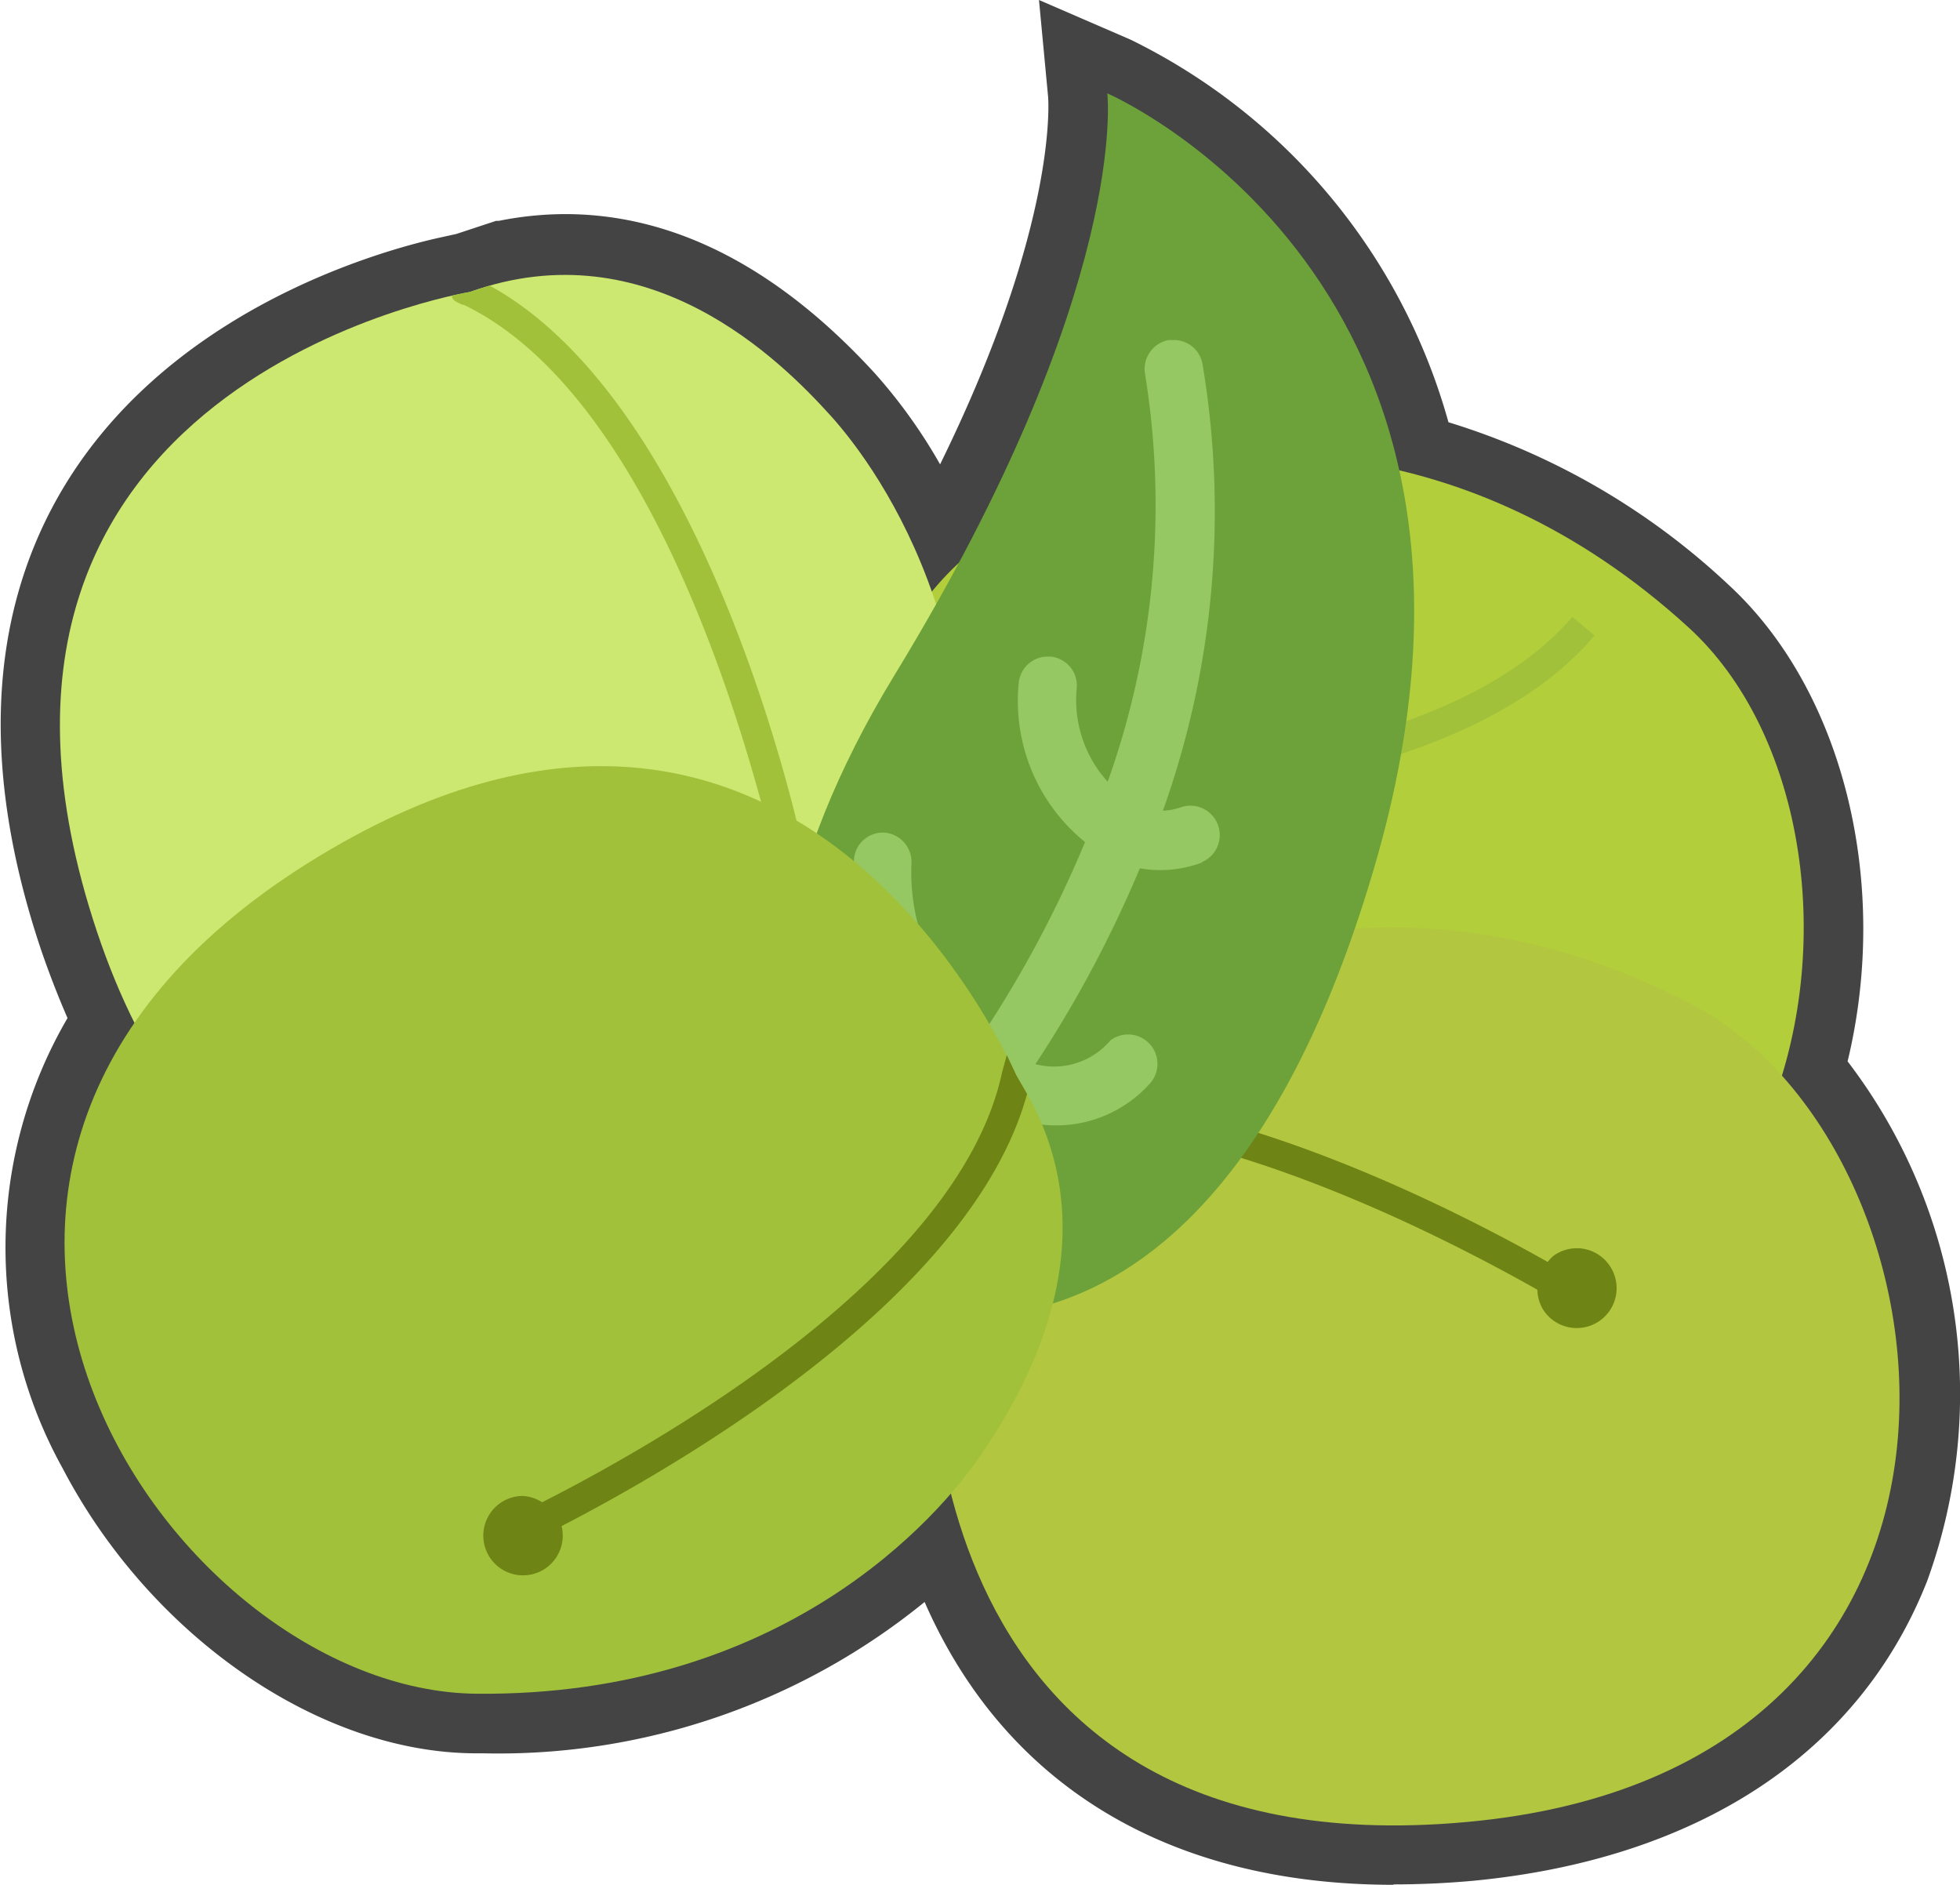 <svg xmlns="http://www.w3.org/2000/svg" viewBox="0 0 49.35 47.45"><defs><style>.cls-1{fill:#444;}.cls-2{fill:#b2ce3a;}.cls-3{fill:#a1c13b;}.cls-4{fill:#cde870;}.cls-5{fill:#b3c640;}.cls-6{fill:#6e8414;}.cls-7{fill:#6da139;}.cls-8{fill:#95c763;}</style></defs><title>Japanese_apricot</title><g id="Layer_2" data-name="Layer 2"><g id="레이어_1" data-name="레이어 1"><path class="cls-1" d="M35.09,47.45c-5.67,0-9.79-2.51-11.81-7.12a17,17,0,0,1-11.11,3.81H12c-4,0-8.24-3-10.42-7.17a11.46,11.46,0,0,1,.12-11.34c-.24-.55-.46-1.12-.66-1.7-1.49-4.43-1.35-8.27.41-11.4,2.62-4.65,8-6.19,9.63-6.55l.41-.09,1-.33.07,0a8.52,8.52,0,0,1,1.67-.17c2.75,0,5.37,1.36,7.79,4a13.25,13.25,0,0,1,1.65,2.3c3-6.11,2.72-9.22,2.72-9.25L26.16,0l2.31,1a15.28,15.28,0,0,1,8,9.63,18,18,0,0,1,7.05,4.09c2.9,2.67,4.08,7.52,3,12a13.79,13.79,0,0,1,2,13.09c-1.72,4.35-5.78,7-11.44,7.54-.67.06-1.33.09-2,.09Z"/><path class="cls-2" d="M22,18.23s-4.7,13.42,9.64,15.94S48.21,21,42.52,15.8s-11.63-4.49-13.44-4.05S22.74,13.51,22,18.23Z"/><path class="cls-3" d="M23,21a1,1,0,0,0,1.35-.41,1.13,1.13,0,0,0,.08-.24c3.78.05,12.26-.28,15.72-4.35l-.56-.47c-3.29,3.83-11.66,4.14-15.28,4.08a1,1,0,0,0-.37-.38A1,1,0,1,0,23,21Z"/><path class="cls-4" d="M11.83,7.35s-14,2.29-9.39,16.1,19.46,8.26,21.33.75-1.61-12.36-2.86-13.74S16.33,5.74,11.83,7.35Z"/><path class="cls-3" d="M11.67,7.68s-.35-.12-.28-.24l.44-.09.5-.16c4.55,2.5,7,10.36,7.84,13.94a1.07,1.07,0,0,1,.25,0,1,1,0,1,1-1.21.74.94.94,0,0,1,.27-.45c-.85-3.51-3.27-11.57-7.81-13.75"/><path class="cls-5" d="M23.45,33s-1,14.18,13.47,12.87,12.55-17,5.69-20.58-12.4-1.29-14-.4S22.92,28.25,23.45,33Z"/><path class="cls-6" d="M40.54,31.88a1,1,0,0,0-1.39-.29.77.77,0,0,0-.18.18c-3.3-1.86-10.95-5.61-15.89-3.7l.26.68c4.7-1.81,12.22,1.94,15.37,3.72a1,1,0,0,0,.15.51,1,1,0,1,0,1.68-1.1Z"/><path class="cls-7" d="M21.4,32.38S16.57,26.75,22.52,17,27.88,2.35,27.88,2.35s11,4.74,6.75,19.39-12.56,11-12.56,11Z"/><path class="cls-8" d="M30.25,21.72a3,3,0,0,1-1.55.14,30,30,0,0,1-2.63,4.93,1.86,1.86,0,0,0,1.89-.6.74.74,0,0,1,1,1.08,3.17,3.17,0,0,1-3.74.75,30.45,30.45,0,0,1-3.94,4.5.74.74,0,0,1-1-.06.73.73,0,0,1,.07-1A30,30,0,0,0,24,27.14a6.57,6.57,0,0,1-2.5-5.48.73.73,0,0,1,.75-.7h0a.74.74,0,0,1,.7.77,5.1,5.1,0,0,0,1.87,4.19,29,29,0,0,0,2.5-4.72,4.57,4.57,0,0,1-1.67-4,.73.73,0,0,1,.75-.67h.05a.73.73,0,0,1,.66.8,3.06,3.06,0,0,0,.78,2.35,20.7,20.7,0,0,0,.94-10.27.74.74,0,0,1,.6-.85h.15a.73.73,0,0,1,.7.62,22.38,22.38,0,0,1-1,11.23,1.56,1.56,0,0,0,.46-.09.74.74,0,0,1,.53,1.38"/><path class="cls-3" d="M25.59,27.09S20.08,14,7.75,21.73,4.26,42.57,12,42.64s11.64-4.46,12.69-6S28.21,31.09,25.59,27.09Z"/><path class="cls-6" d="M25.86,27.54c-1.37,5-8.44,9.18-11.72,10.88a1,1,0,1,1-1-.76,1,1,0,0,1,.51.16C16.9,36.17,24.17,31.94,25.23,27l.12-.44.24.51Z"/></g></g></svg>